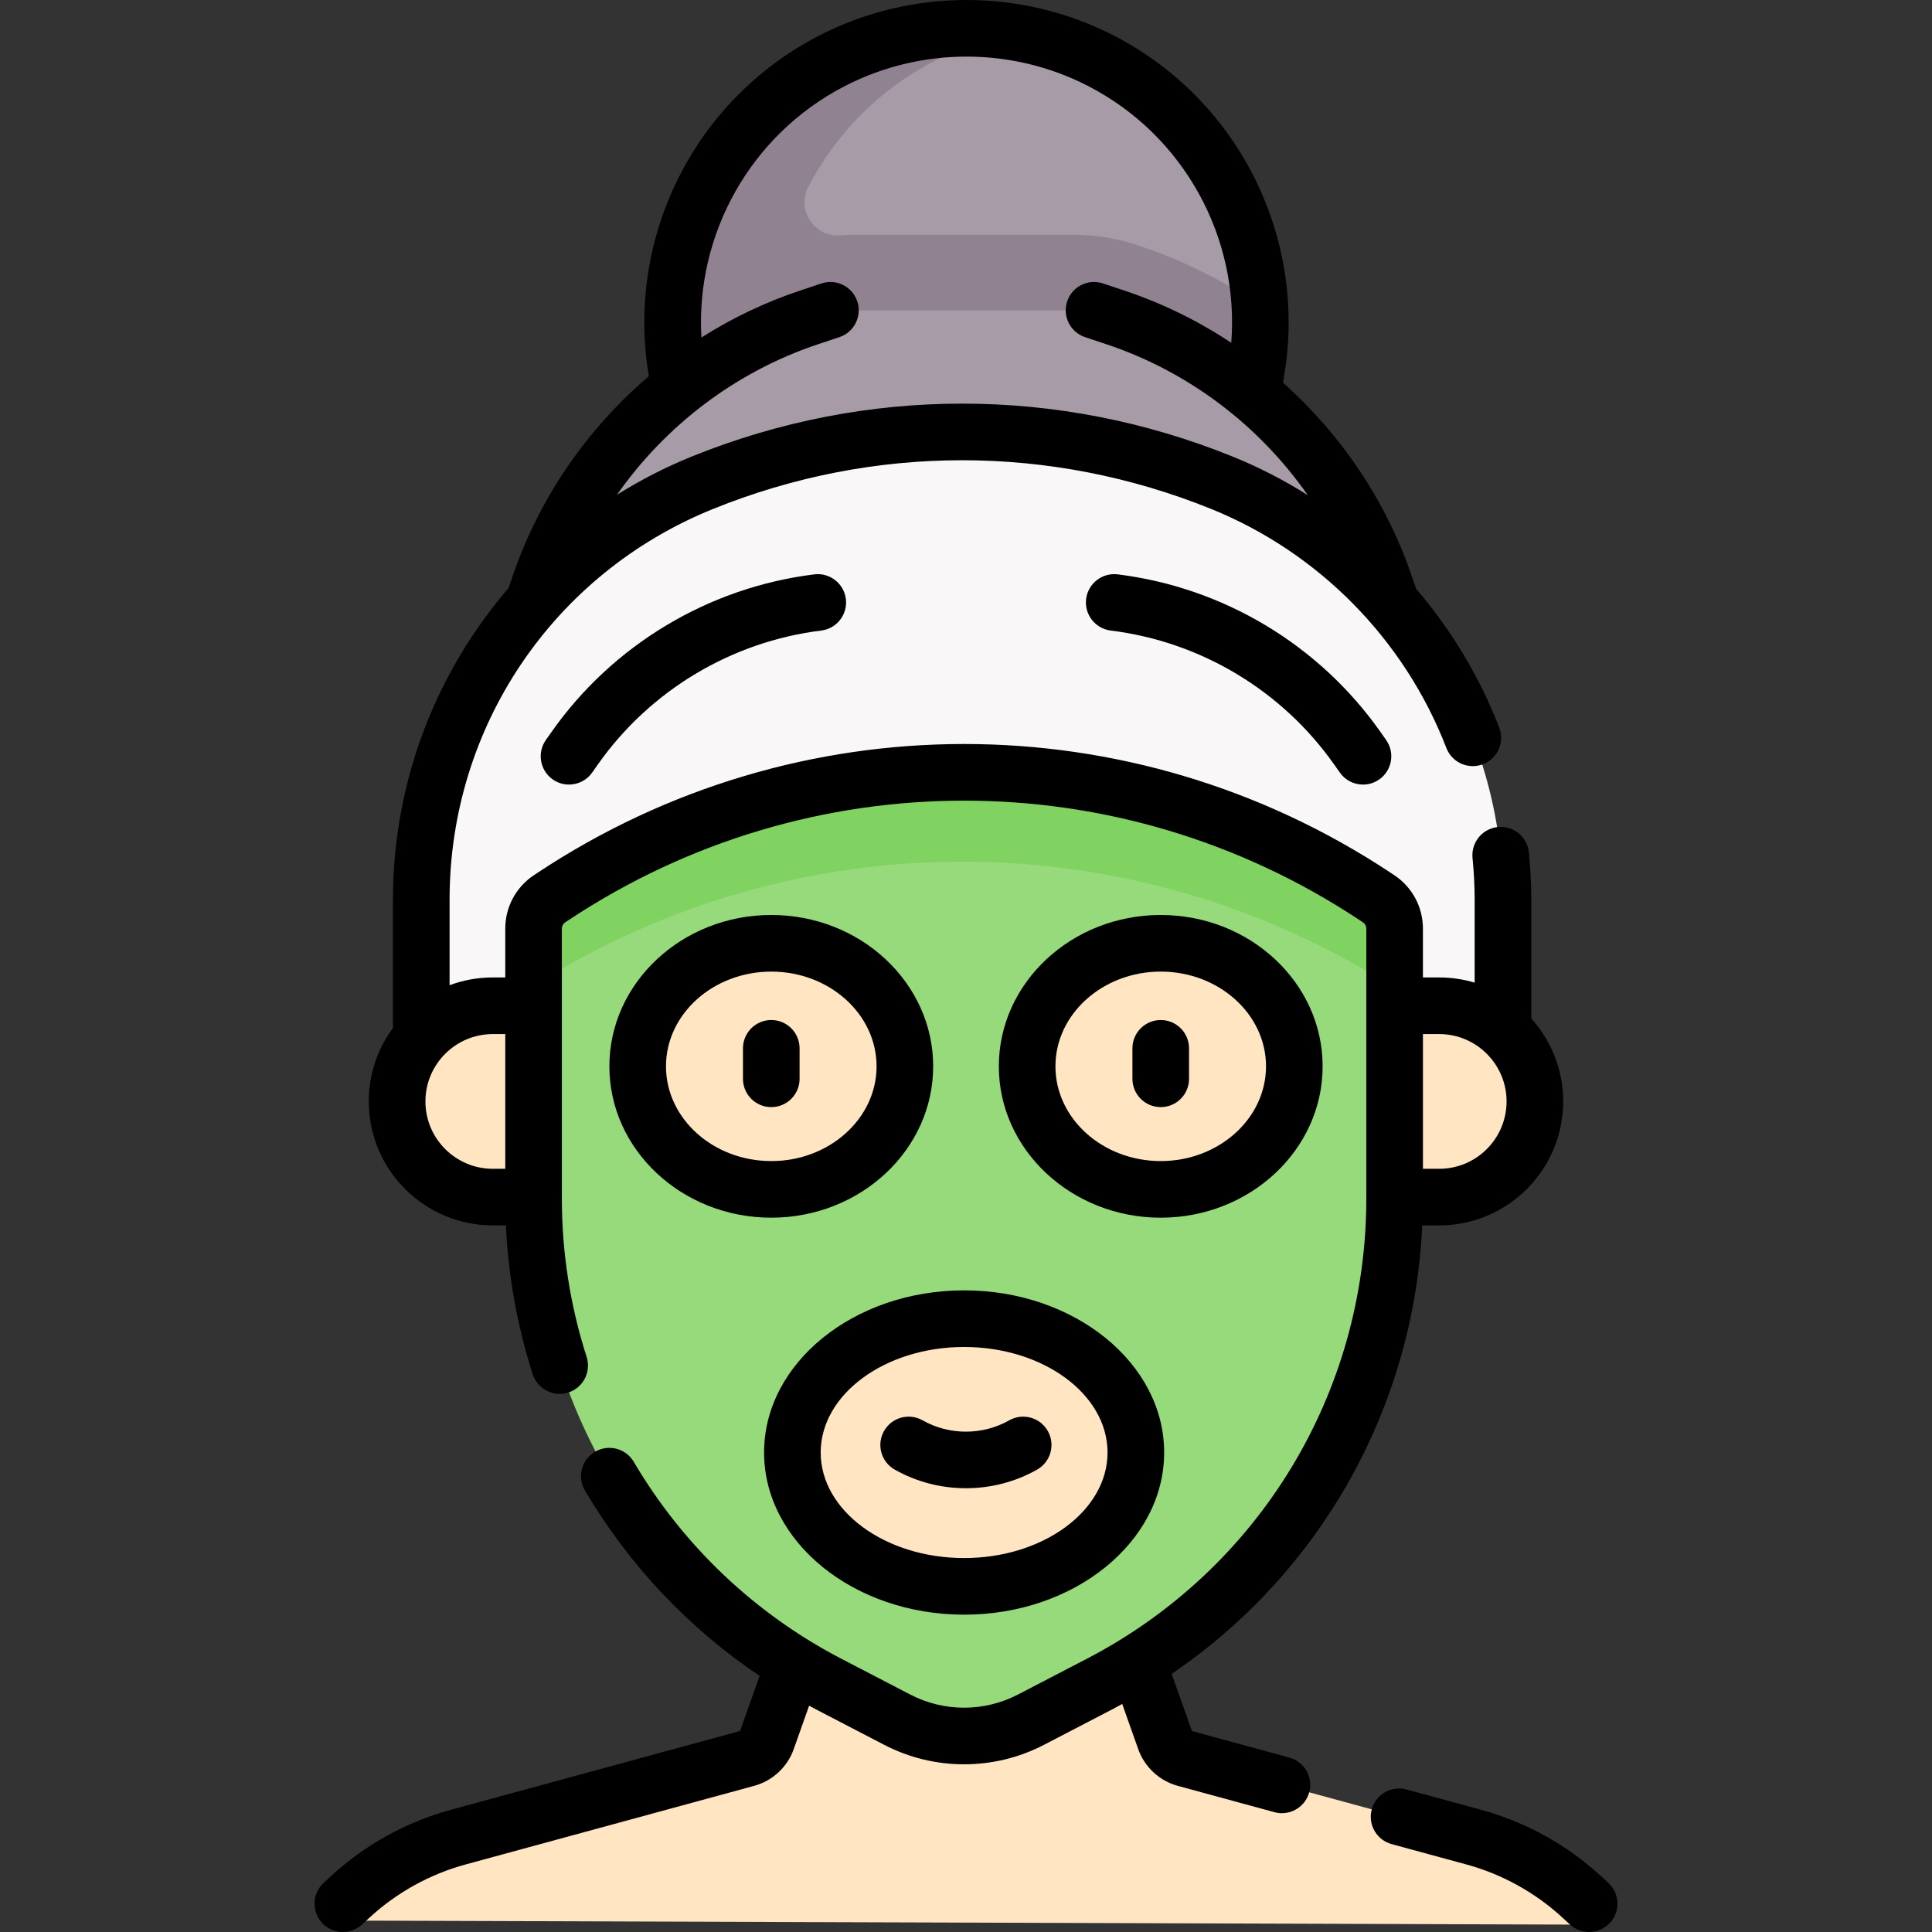 <?xml version="1.0" encoding="utf-8"?>
<!-- Generator: Adobe Illustrator 16.0.0, SVG Export Plug-In . SVG Version: 6.00 Build 0)  -->
<!DOCTYPE svg PUBLIC "-//W3C//DTD SVG 1.1//EN" "http://www.w3.org/Graphics/SVG/1.1/DTD/svg11.dtd">
<svg version="1.1" id="Capa_1" xmlns="http://www.w3.org/2000/svg" xmlns:xlink="http://www.w3.org/1999/xlink" x="0px" y="0px"
	 width="512px" height="512px" viewBox="0 0 512 512" enable-background="new 0 0 512 512" xml:space="preserve">
<rect x="0" y="0" width="512" height="512" fill="#333333" stroke="none"/>
<g>
	<g>
		<path fill="#A79BA7" d="M332.194,102.157c7.614-34.497-8.944-69.798-40.337-85.999c-22.409-11.565-49.029-11.565-71.438,0
			c-31.393,16.202-47.95,51.502-40.337,85.999l7.418,31.527h135.936L332.194,102.157z"/>
		<path fill="#918291" d="M333.887,80.893c-9.831-6.612-20.566-11.952-31.969-15.752l-0.64-0.213
			c-5.377-1.79-11.007-2.702-16.673-2.702H225.37c-0.744,0-1.589,0.05-2.496,0.136c-6.965,0.664-11.894-6.59-8.679-12.806
			c7.229-13.971,18.691-25.792,33.432-33.399c7.043-3.635,14.501-6.125,22.115-7.475c-16.61-2.946-33.957-0.456-49.323,7.475
			c-31.393,16.202-47.95,51.502-40.337,85.999l7.418,31.527h13.379h13.83h108.728l8.758-31.527
			C333.764,95.044,334.291,87.899,333.887,80.893L333.887,80.893z"/>
		<path fill="#A79BA7" d="M294.953,83.905l0.639,0.213c33.499,11.167,59.88,37.307,71.35,70.704l1.652,4.812l5.975,53.175
			l-243.707-8.794l10.543-44.381l1.652-4.812c11.471-33.396,37.85-59.537,71.35-70.704l0.639-0.213
			c3.329-1.109,6.814-1.675,10.323-1.675h59.26C288.139,82.23,291.625,82.796,294.953,83.905L294.953,83.905z"/>
		<g id="XMLID_319_">
			<g>
				<path fill="#F9F7F8" d="M398.312,238.435v56.942H111.648v-56.942c0-24.295,7.362-47.36,20.365-66.645
					c12.993-19.274,31.617-34.748,54.132-43.86c22.075-8.932,45.45-13.393,68.835-13.393c23.375,0,46.75,4.461,68.825,13.393
					C368.836,146.144,398.312,189.854,398.312,238.435L398.312,238.435z"/>
			</g>
		</g>
		<g>
			<path fill="#FFE5C2" d="M381.406,317.245c14.002,0,25.354-11.352,25.354-25.354c0-14.003-11.352-25.354-25.354-25.354H349.35
				v50.708H381.406z"/>
			<path fill="#FFE5C2" d="M130.594,317.245c-14.002,0-25.354-11.352-25.354-25.354c0-14.003,11.352-25.354,25.354-25.354h40.999
				v50.708H130.594z"/>
			<path fill="#FFE5C2" d="M302.013,442.096l6.698,18.921c0.871,2.461,2.893,4.337,5.412,5.023l76.463,20.826
				c10.628,2.895,20.404,8.298,28.511,15.755l2.04,1.877l0.935,1.128c1.461,1.764,0.202,4.432-2.09,4.425l-327.09-1.075
				c-2.314-0.008-3.548-2.731-2.027-4.477l2.04-1.877c8.106-7.458,17.883-12.861,28.511-15.755l76.464-20.826
				c2.519-0.687,4.54-2.563,5.411-5.023l6.698-18.921l12.201-37.831l73.936-3.346L302.013,442.096z"/>
		</g>
		<g>
			<g id="XMLID_313_">
				<g>
					<path fill="#97DA7B" d="M369.595,246.086v71.536c0,54.102-30.127,103.703-78.138,128.639l-18.244,9.481
						c-11.102,5.771-24.325,5.771-35.427,0l-18.244-9.481c-48.011-24.936-78.137-74.537-78.137-128.639v-71.536
						c0-3.181,1.6-6.151,4.251-7.912l1.05-0.69c65.955-43.66,151.633-43.66,217.587,0l1.051,0.69
						C367.995,239.935,369.595,242.906,369.595,246.086L369.595,246.086z"/>
				</g>
			</g>
			<path fill="#80D261" d="M369.596,261.885v-15.798c0-3.181-1.601-6.151-4.251-7.912l-1.05-0.69
				c-65.955-43.66-151.634-43.66-217.588,0l-1.05,0.69c-2.651,1.76-4.251,4.731-4.251,7.912v15.134
				C211.102,217.166,300.092,217.388,369.596,261.885L369.596,261.885z"/>
			<g>
				<ellipse fill="#FFE5C2" cx="204.395" cy="282.59" rx="35.405" ry="32.608"/>
				<ellipse fill="#FFE5C2" cx="307.605" cy="282.59" rx="35.404" ry="32.608"/>
				<ellipse fill="#FFE5C2" cx="255.5" cy="384.93" rx="45.512" ry="35.47"/>
			</g>
		</g>
	</g>
	<g>
		<path d="M215.8,152.212c-28.001,3.457-53.378,18.669-69.623,41.737l-1.514,2.149c-2.386,3.387-1.574,8.067,1.813,10.453
			c1.313,0.925,2.82,1.369,4.313,1.369c2.358,0,4.679-1.108,6.141-3.183l1.514-2.149c13.813-19.613,35.388-32.547,59.195-35.487
			c4.112-0.507,7.034-4.252,6.525-8.364C223.656,154.626,219.898,151.702,215.8,152.212L215.8,152.212z"/>
		<path d="M296.2,152.212c-4.114-0.506-7.855,2.415-8.364,6.526c-0.508,4.111,2.414,7.856,6.525,8.364
			c23.809,2.938,45.383,15.874,59.195,35.487l1.515,2.149c1.462,2.074,3.782,3.183,6.141,3.183c1.492,0,2.999-0.444,4.313-1.369
			c3.387-2.386,4.198-7.066,1.813-10.453l-1.515-2.148C349.578,170.882,324.201,155.668,296.2,152.212L296.2,152.212z"/>
		<path d="M204.395,242.48c-23.658,0-42.906,17.993-42.906,40.109s19.248,40.11,42.906,40.11s42.907-17.993,42.907-40.11
			C247.302,260.474,228.053,242.48,204.395,242.48L204.395,242.48z M204.395,307.697c-15.386,0-27.903-11.263-27.903-25.107
			c0-13.844,12.518-25.105,27.903-25.105c15.386,0,27.903,11.262,27.903,25.105S219.782,307.697,204.395,307.697z"/>
		<path d="M204.395,270.316c-4.144,0-7.501,3.359-7.501,7.502v8.076c0,4.144,3.357,7.502,7.501,7.502s7.502-3.358,7.502-7.502
			v-8.076C211.897,273.676,208.538,270.316,204.395,270.316z"/>
		<path d="M350.512,282.59c0-22.116-19.248-40.109-42.906-40.109s-42.906,17.993-42.906,40.109s19.248,40.11,42.906,40.11
			S350.512,304.706,350.512,282.59z M279.701,282.59c0-13.844,12.519-25.105,27.904-25.105c15.385,0,27.902,11.262,27.902,25.105
			s-12.518,25.107-27.902,25.107C292.22,307.697,279.701,296.434,279.701,282.59z"/>
		<path d="M315.106,285.895v-8.077c0-4.144-3.357-7.502-7.501-7.502c-4.145,0-7.502,3.358-7.502,7.502v8.077
			c0,4.143,3.357,7.501,7.502,7.501C311.749,293.396,315.106,290.037,315.106,285.895z"/>
		<path d="M202.487,384.931c0,23.694,23.781,42.972,53.014,42.972c29.232,0,53.013-19.276,53.013-42.972
			S284.732,341.96,255.5,341.96C226.268,341.96,202.487,361.235,202.487,384.931L202.487,384.931z M293.51,384.931
			c0,15.422-17.052,27.969-38.01,27.969s-38.01-12.546-38.01-27.969c0-15.422,17.052-27.968,38.01-27.968
			S293.51,369.509,293.51,384.931z"/>
		<path d="M234.271,379.236c-2.039,3.606-0.77,8.184,2.837,10.224c5.819,3.292,12.344,4.938,18.869,4.938
			c6.523,0,13.05-1.646,18.869-4.938c3.605-2.039,4.876-6.616,2.836-10.223s-6.615-4.876-10.223-2.836
			c-7.084,4.007-15.884,4.006-22.966,0C240.886,374.361,236.311,375.631,234.271,379.236z"/>
		<path d="M426.216,498.979l-2.04-1.878c-8.951-8.233-19.885-14.276-31.619-17.473l-19.818-5.397
			c-3.994-1.086-8.121,1.269-9.209,5.268c-1.09,3.998,1.27,8.12,5.268,9.209l19.818,5.397c9.428,2.567,18.212,7.422,25.401,14.037
			l2.039,1.876c1.441,1.327,3.263,1.981,5.078,1.981c2.024,0,4.043-0.814,5.522-2.422
			C429.461,506.53,429.265,501.784,426.216,498.979L426.216,498.979z"/>
		<path d="M341.689,465.773l-25.597-6.971c-0.146-0.04-0.261-0.147-0.312-0.289l-5.281-14.916
			c39.53-26.865,64.189-70.634,66.41-118.85h4.494c18.117,0,32.856-14.739,32.856-32.855c0-8.441-3.203-16.148-8.453-21.973v-31.487
			c0-4.038-0.215-8.254-0.64-12.534c-0.408-4.123-4.066-7.132-8.205-6.726c-4.122,0.409-7.134,4.082-6.726,8.205
			c0.376,3.79,0.565,7.508,0.565,11.053v21.982c-2.979-0.892-6.133-1.378-9.398-1.378h-4.311v-12.948
			c0-5.714-2.846-11.01-7.613-14.168l-1.044-0.691c-68.609-45.408-157.269-45.407-225.874-0.001l-1.049,0.694
			c-4.766,3.156-7.611,8.451-7.611,14.166v12.948h-3.31c-4.024,0-7.881,0.729-11.446,2.061v-22.665
			c0-45.748,27.403-86.393,69.814-103.547c42.57-17.219,89.459-17.22,132.029,0c28.52,11.536,51.236,34.625,62.323,63.348
			c1.491,3.864,5.833,5.79,9.7,4.297c3.865-1.491,5.788-5.834,4.297-9.699c-5.221-13.526-12.723-25.946-22.019-36.788l-1.257-3.658
			c-6.794-19.779-18.683-37.306-34.046-50.987c7.079-37.012-11.04-74.539-44.694-91.906c-24.52-12.655-53.797-12.655-78.318,0
			c-33.139,17.102-51.22,53.75-45.009,90.206c-16.311,13.916-28.928,32.076-36.007,52.688l-1.18,3.437
			c-3.205,3.733-6.212,7.659-8.991,11.781c-14.162,21.004-21.648,45.497-21.648,70.829v33.997
			c-4.022,5.453-6.405,12.184-6.405,19.463c0,18.116,14.738,32.855,32.856,32.855h3.482c0.624,13.4,3.003,26.635,7.108,39.433
			c1.265,3.944,5.487,6.115,9.435,4.852c3.945-1.265,6.118-5.489,4.852-9.435c-4.355-13.578-6.564-27.7-6.564-41.975v-71.534
			c0-0.667,0.333-1.288,0.888-1.654l1.048-0.693c63.576-42.079,145.736-42.08,209.316,0.001l1.043,0.69
			c0.559,0.369,0.892,0.988,0.892,1.656v71.534c0,51.501-28.392,98.244-74.093,121.986l-18.24,9.475
			c-8.928,4.639-19.589,4.639-28.52,0l-18.239-9.476c-22.892-11.892-41.926-29.947-55.046-52.213
			c-2.104-3.569-6.702-4.757-10.272-2.654c-3.568,2.104-4.758,6.701-2.654,10.271c11.624,19.727,27.444,36.461,46.28,49.124
			l-5.09,14.38c-0.05,0.14-0.166,0.247-0.311,0.287l-76.463,20.826c-11.734,3.195-22.668,9.238-31.617,17.472l-2.041,1.877
			c-3.05,2.804-3.248,7.55-0.442,10.599c1.479,1.608,3.497,2.424,5.522,2.424c1.814,0,3.636-0.655,5.076-1.98l2.042-1.877
			c7.189-6.616,15.974-11.47,25.401-14.037l76.462-20.827c4.893-1.332,8.823-4.979,10.513-9.758l4.07-11.495
			c0.553,0.297,1.098,0.607,1.655,0.896l18.238,9.476c6.631,3.444,13.902,5.167,21.177,5.167c7.273,0,14.547-1.723,21.175-5.167
			l18.239-9.476c0.841-0.438,1.663-0.899,2.493-1.351l4.23,11.95c1.692,4.777,5.622,8.426,10.512,9.757l25.598,6.972
			c0.658,0.18,1.322,0.266,1.977,0.266c3.299,0,6.322-2.194,7.232-5.532C348.046,470.986,345.688,466.862,341.689,465.773
			L341.689,465.773z M216.781,91.235l5.665-1.889c3.931-1.31,6.054-5.558,4.744-9.489c-1.311-3.931-5.558-6.054-9.489-4.745
			l-5.665,1.888c-9.254,3.084-18.023,7.292-26.156,12.439c-1.584-27.383,13.012-53.731,37.979-66.617
			c20.211-10.431,44.345-10.432,64.559,0c25.394,13.105,40.056,40.137,37.879,68.019c-8.734-5.793-18.248-10.479-28.332-13.841
			l-5.664-1.888c-3.934-1.312-8.18,0.814-9.489,4.745c-1.311,3.931,0.813,8.179,4.744,9.489l5.664,1.889
			c21.719,7.239,40.414,21.479,53.341,39.971c-6.297-3.973-12.966-7.408-19.942-10.229c-46.198-18.688-97.083-18.688-143.282,0
			c-6.941,2.808-13.56,6.208-19.819,10.128C176.44,112.663,195.102,98.461,216.781,91.235L216.781,91.235z M112.742,291.892
			c0-9.843,8.009-17.853,17.853-17.853h3.31v35.704h-3.31C120.75,309.743,112.742,301.734,112.742,291.892L112.742,291.892z
			 M381.405,274.039c9.845,0,17.853,8.01,17.853,17.853s-8.008,17.852-17.853,17.852h-4.31v-35.704H381.405z"/>
	</g>
</g>
</svg>
